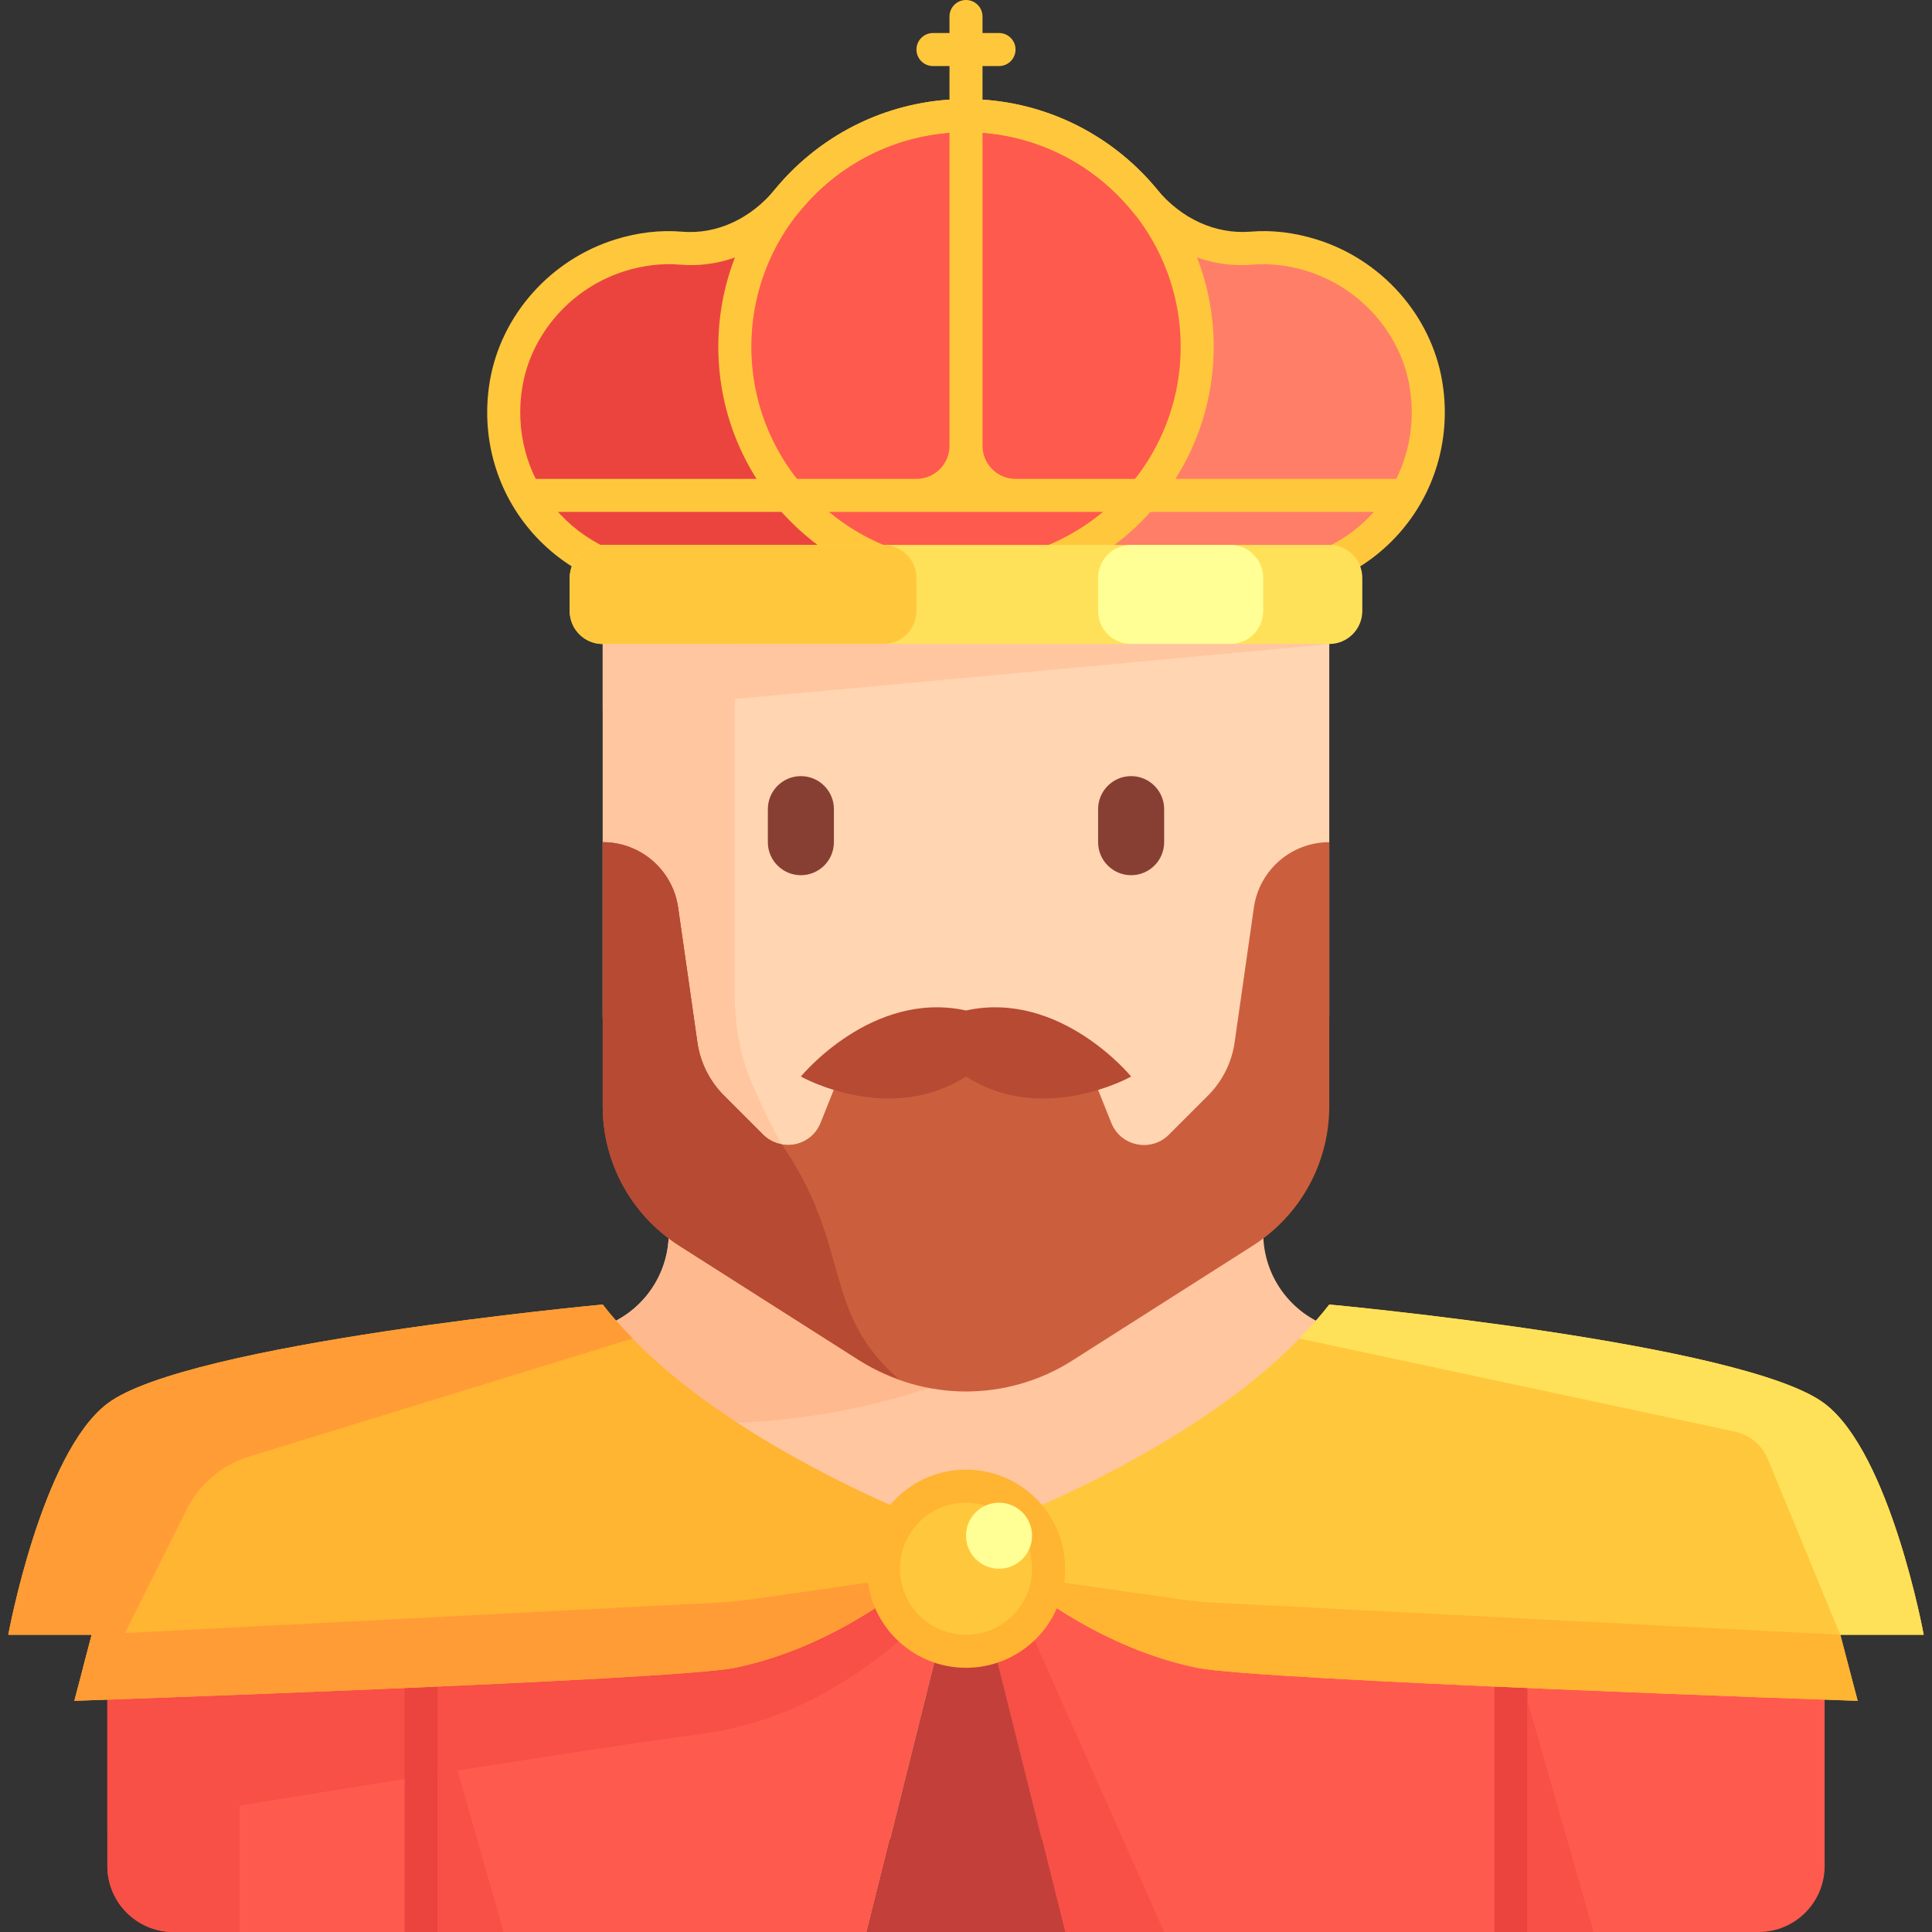 <?xml version="1.0" encoding="iso-8859-1"?>
<!-- Generator: Adobe Illustrator 19.0.0, SVG Export Plug-In . SVG Version: 6.00 Build 0)  -->
<svg version="1.1" id="Layer_1" xmlns="http://www.w3.org/2000/svg" xmlns:xlink="http://www.w3.org/1999/xlink" x="0px" y="0px"
	 viewBox="0 0 512 512" style="enable-background:new 0 0 512 512;" xml:space="preserve">
<rect x="0" y="0" width="512" height="512" fill="#333333" stroke="none"/>
<path style="fill:#FFC69F;" d="M361.023,354.465l-8.302-2.768c-10.721-3.574-17.953-13.607-17.953-24.909v-24.836l8.752-8.752
	l-8.752-0.622L256,327.586l-78.767-35.008l-8.752,0.622l8.752,8.752v24.836c0,11.302-7.231,21.334-17.953,24.909l-8.302,2.768
	c0,0-19.145,67.827,17.504,78.767S256,512,256,512s50.871-67.827,87.519-78.767S361.023,354.465,361.023,354.465z"/>
<path style="fill:#FF5A4E;" d="M256,406.977L229.744,512H45.954c-9.668,0-17.504-7.836-17.504-17.504v-52.512L256,406.977z"/>
<g>
	<path style="fill:#F84F46;" d="M142.225,424.481L28.45,441.985v42.302c28.709-4.764,120.537-19.906,157.535-24.799
		c35.097-4.641,58.602-29.531,66.774-39.543l1.011-4.044L142.225,424.481z"/>
	<path style="fill:#F84F46;" d="M28.45,494.496c0,9.667,7.837,17.504,17.504,17.504h17.504v-65.639c0-3.336-0.674-6.493-1.672-9.505
		l-33.336,5.129V494.496z"/>
</g>
<rect x="107.222" y="433.232" style="fill:#EB443F;" width="8.752" height="78.767"/>
<path style="fill:#FFB98F;" d="M161.37,375.798c117.057,13.675,173.398-71.614,173.398-71.614l-11.636-6.434L256,327.587
	l-78.767-35.008l-8.752,0.621l8.752,8.752v24.835c0,11.302-7.231,21.335-17.953,24.91l-8.302,2.767c0,0-2.295,8.272-3.774,19.427
	C151.725,374.567,156.388,375.217,161.37,375.798z"/>
<path style="fill:#FFD5B2;" d="M332.005,306.099l-47.813,30.426c-17.201,10.947-39.183,10.947-56.384,0l-47.813-30.426
	c-12.622-8.032-20.266-21.956-20.266-36.918v-98.505c0-53.169,43.102-96.271,96.271-96.271l0,0
	c53.169,0,96.271,43.102,96.271,96.271v98.505C352.271,284.141,344.628,298.066,332.005,306.099z"/>
<path style="fill:#FFC69F;" d="M238.204,341.489c-18.997-14.002-31.942-38.453-38.49-53.278c-3.325-7.529-4.979-15.647-4.979-23.879
	V126.915l-28.634,9.545c-4.055,10.645-6.374,22.147-6.374,34.215v98.506c0,14.961,7.644,28.886,20.266,36.918l47.813,30.426
	C231.108,338.625,234.619,340.194,238.204,341.489z"/>
<g>
	<path style="fill:#873F33;" d="M212.24,231.938L212.24,231.938c-4.833,0-8.752-3.919-8.752-8.752v-8.752
		c0-4.833,3.919-8.752,8.752-8.752l0,0c4.833,0,8.752,3.919,8.752,8.752v8.752C220.992,228.02,217.074,231.938,212.24,231.938z"/>
	<path style="fill:#873F33;" d="M299.76,231.938L299.76,231.938c-4.833,0-8.752-3.919-8.752-8.752v-8.752
		c0-4.833,3.919-8.752,8.752-8.752l0,0c4.833,0,8.752,3.919,8.752,8.752v8.752C308.512,228.02,304.593,231.938,299.76,231.938z"/>
</g>
<path style="fill:#B1693C;" d="M226.242,275.698l-8.753,21.882c-2.484,6.214-10.513,7.861-15.246,3.13l-10.393-10.393
	c-3.808-3.808-6.28-8.75-7.041-14.082l-5.103-35.721c-1.42-9.943-9.936-17.328-19.98-17.328v45.992
	c0,14.963,7.644,28.887,20.267,36.92l47.812,30.426c8.601,5.473,18.395,8.21,28.192,8.21v-69.036h-29.755V275.698z"/>
<path style="fill:#CB5F3D;" d="M332.292,240.514l-5.103,35.721c-0.761,5.332-3.233,10.274-7.041,14.082l-10.393,10.393
	c-4.733,4.73-12.761,3.083-15.246-3.13l-8.753-21.882h-29.757h-29.757l-8.753,21.882c-2.484,6.214-10.513,7.861-15.246,3.13
	l-10.393-10.393c-3.808-3.808-6.28-8.75-7.041-14.082l-5.103-35.721c-1.42-9.943-9.936-17.328-19.98-17.328v70.015
	c0,14.963,7.644,28.887,20.267,36.92l47.812,30.426c8.601,5.473,18.395,8.21,28.192,8.21c9.797,0,19.591-2.737,28.192-8.21
	l47.812-30.426c12.624-8.033,20.267-21.957,20.267-36.92v-70.015C342.227,223.186,333.712,230.571,332.292,240.514z"/>
<g>
	<path style="fill:#B64A33;" d="M256,267.788c-24.979-5.47-43.76,17.504-43.76,17.504s23.247,13.128,43.76,0"/>
	<path style="fill:#B64A33;" d="M256,267.788c24.979-5.47,43.76,17.504,43.76,17.504s-23.247,13.128-43.76,0"/>
	<path style="fill:#B64A33;" d="M238.203,365.512c-20.767-18.158-12.289-35.115-31.042-62.283c-1.774-0.321-3.497-1.101-4.917-2.519
		l-10.393-10.393c-3.808-3.808-6.28-8.75-7.041-14.082l-5.103-35.721c-1.42-9.943-9.936-17.328-19.98-17.328v70.015
		c0,14.963,7.644,28.887,20.267,36.92l47.812,30.426c1.736,1.105,3.551,2.018,5.375,2.9
		C234.83,364.211,238.203,365.512,238.203,365.512z"/>
</g>
<path style="fill:#FF5A4E;" d="M347.577,67.623c-5.587-1.731-10.977-2.261-16.086-1.852c-11.015,0.882-21.292-4.37-28.329-12.89
	C291.944,39.296,274.998,30.632,256,30.632s-35.944,8.664-47.162,22.249c-7.038,8.52-17.315,13.771-28.33,12.89
	c-5.109-0.409-10.499,0.123-16.086,1.852c-15.48,4.794-27.536,18.039-30.281,34.01c-4.742,27.593,16.379,51.526,43.091,51.526
	c14.549,0,27.348-7.178,35.304-18.102c11.097,11.175,26.468,18.102,43.463,18.102s32.365-6.927,43.463-18.102
	c7.957,10.925,20.754,18.102,35.304,18.102c26.712,0,47.834-23.933,43.091-51.526C375.113,85.662,363.057,72.417,347.577,67.623z"/>
<rect x="177.237" y="109.399" style="fill:#EB443F;" width="78.767" height="52.512"/>
<rect x="264.756" y="109.399" style="fill:#FF7E68;" width="78.767" height="52.512"/>
<circle style="fill:#EB443F;" cx="177.237" cy="109.399" r="43.76"/>
<g>
	<circle style="fill:#FF7E68;" cx="334.772" cy="109.399" r="43.76"/>
	<path style="fill:#FF7E68;" d="M299.76,83.143l-8.752-35.008h7.789c1.534,1.505,2.995,3.085,4.365,4.744
		c7.037,8.521,17.314,13.773,28.329,12.891c0.95-0.074,1.954,0.056,2.922,0.047L299.76,83.143z"/>
</g>
<path style="fill:#EB443F;" d="M212.24,83.143l8.752-35.008h-7.789c-1.534,1.505-2.995,3.085-4.365,4.744
	c-7.037,8.521-17.314,13.773-28.329,12.891c-0.95-0.074-1.954,0.056-2.922,0.047L212.24,83.143z"/>
<circle style="fill:#FF5A4E;" cx="256.004" cy="91.895" r="61.264"/>
<g>
	<path style="fill:#FFC83C;" d="M334.767,157.535c-2.419,0-4.376-1.957-4.376-4.376c0-2.419,1.957-4.376,4.376-4.376
		c11.637,0,22.619-5.111,30.127-14.017c7.504-8.906,10.658-20.709,8.653-32.392c-2.444-14.197-13.145-26.196-27.264-30.572
		c-4.829-1.487-9.692-2.06-14.444-1.675c-11.962,1.043-23.671-4.316-32.055-14.461C288.943,42.538,272.982,35.008,256,35.008
		s-32.943,7.53-43.785,20.658c-8.384,10.162-20.008,15.513-32.055,14.461c-4.752-0.385-9.615,0.188-14.448,1.675
		c-14.115,4.376-24.816,16.376-27.256,30.572c-2.009,11.684,1.145,23.487,8.649,32.392c7.508,8.906,18.486,14.017,30.127,14.017
		c2.419,0,4.376,1.957,4.376,4.376c0,2.419-1.957,4.376-4.376,4.376c-14.226,0-27.645-6.248-36.819-17.128
		c-9.171-10.88-13.029-25.29-10.581-39.52c2.991-17.41,16.06-32.102,33.295-37.444c5.902-1.829,11.868-2.547,17.735-2.034
		c9.102,0.735,18.064-3.41,24.602-11.316C217.975,34.948,236.398,26.256,256,26.256s38.025,8.692,50.537,23.837
		c6.542,7.914,15.534,11.957,24.602,11.316c5.88-0.522,11.837,0.206,17.73,2.034c17.235,5.333,30.307,20.034,33.302,37.444
		c2.444,14.239-1.415,28.641-10.585,39.52C362.411,151.296,348.993,157.535,334.767,157.535z"/>
	<path style="fill:#FFC83C;" d="M256,157.535c-36.196,0-65.639-29.444-65.639-65.639S219.804,26.256,256,26.256
		s65.639,29.444,65.639,65.639S292.195,157.535,256,157.535z M256,35.008c-31.367,0-56.888,25.521-56.888,56.888
		s25.521,56.888,56.888,56.888s56.888-25.521,56.888-56.888S287.366,35.008,256,35.008z"/>
</g>
<path style="fill:#FFE159;" d="M352.271,170.663H159.729c-4.833,0-8.752-3.919-8.752-8.752v-8.752c0-4.833,3.919-8.752,8.752-8.752
	h192.542c4.833,0,8.752,3.919,8.752,8.752v8.752C361.023,166.744,357.104,170.663,352.271,170.663z"/>
<path style="fill:#FFC83C;" d="M234.12,170.663h-74.391c-4.833,0-8.752-3.919-8.752-8.752v-8.752c0-4.833,3.919-8.752,8.752-8.752
	h74.391c4.833,0,8.752,3.919,8.752,8.752v8.752C242.872,166.744,238.953,170.663,234.12,170.663z"/>
<path style="fill:#FFFF95;" d="M326.015,170.663H299.76c-4.833,0-8.752-3.919-8.752-8.752v-8.752c0-4.833,3.919-8.752,8.752-8.752
	h26.256c4.833,0,8.752,3.919,8.752,8.752v8.752C334.767,166.744,330.849,170.663,326.015,170.663z"/>
<g>
	<path style="fill:#FFC83C;" d="M264.752,17.504h-17.504c-2.419,0-4.376-1.957-4.376-4.376s1.957-4.376,4.376-4.376h17.504
		c2.419,0,4.376,1.957,4.376,4.376S267.171,17.504,264.752,17.504z"/>
	<path style="fill:#FFC83C;" d="M269.128,126.903c-4.833,0-8.752-3.919-8.752-8.752V4.376C260.376,1.957,258.419,0,256,0
		s-4.376,1.957-4.376,4.376v113.775c0,4.833-3.919,8.752-8.752,8.752H133.473l8.752,8.752h227.55l8.752-8.752H269.128z"/>
</g>
<path style="fill:#FFB432;" d="M159.729,345.713c0,0-110.129,10.21-131.279,26.256C11.008,385.2,2.194,433.233,2.194,433.233h22.101
	l-4.597,17.504c0,0,159.112-5.457,175.039-8.752c21.15-4.376,41.83-16.437,61.264-35.008
	C256,406.977,189.267,384.003,159.729,345.713z"/>
<path style="fill:#FF9C36;" d="M243.938,417.452l-44.507,6.358c-3.128,0.446-6.275,0.753-9.431,0.915l-165.706,8.508l-4.597,17.504
	c0,0,159.112-5.457,175.039-8.752C211.57,438.502,228.092,430.078,243.938,417.452z"/>
<path style="fill:#FF5A4E;" d="M256,406.977L282.256,512h183.791c9.668,0,17.504-7.836,17.504-17.504v-52.512L256,406.977z"/>
<polygon style="fill:#F84F46;" points="260.478,424.889 282.256,512 308.512,512 273.504,433.233 "/>
<rect x="396.035" y="433.232" style="fill:#EB443F;" width="8.752" height="78.767"/>
<path style="fill:#FFC83C;" d="M352.271,345.713c0,0,110.129,10.21,131.279,26.256c17.441,13.231,26.256,61.264,26.256,61.264
	h-22.101l4.597,17.504c0,0-159.112-5.457-175.039-8.752c-21.15-4.376-41.83-16.437-61.264-35.008
	C256,406.977,322.733,384.003,352.271,345.713z"/>
<path style="fill:#FFB432;" d="M268.061,417.452l44.507,6.358c3.128,0.446,6.275,0.753,9.431,0.915l165.706,8.508l4.597,17.504
	c0,0-159.112-5.457-175.039-8.752C300.429,438.502,283.907,430.078,268.061,417.452z"/>
<path style="fill:#FFE159;" d="M352.271,345.713c0,0,110.129,10.21,131.279,26.256c17.441,13.231,26.256,61.264,26.256,61.264
	h-22.101l-19.174-46.49c-1.555-3.77-4.866-6.531-8.854-7.383l-115.366-24.65C347.15,351.802,349.868,348.829,352.271,345.713z"/>
<polygon style="fill:#C33F39;" points="256,406.977 229.744,512 282.256,512 "/>
<circle style="fill:#FFB432;" cx="256.004" cy="415.728" r="26.256"/>
<circle style="fill:#FFC83C;" cx="256.004" cy="415.728" r="17.504"/>
<circle style="fill:#FFFF95;" cx="264.756" cy="406.976" r="8.752"/>
<path style="fill:#FF9C36;" d="M159.729,345.713c0,0-110.129,10.21-131.279,26.256C11.008,385.2,2.194,433.233,2.194,433.233h22.101
	l-2.298,8.752h6.453l20.976-41.955c3.372-6.742,9.356-11.812,16.562-14.029l101.7-31.293
	C164.849,351.802,162.131,348.829,159.729,345.713z"/>
<g>
	<polygon style="fill:#F84F46;" points="115.969,450.736 133.473,512 115.969,512 	"/>
	<polygon style="fill:#F84F46;" points="404.783,450.736 422.287,512 404.783,512 	"/>
</g>
<path style="fill:#FFC69F;" d="M159.729,188.167c-0.273,0.547,192.542-17.504,192.542-17.504H159.729L159.729,188.167
	L159.729,188.167z"/>
<g>
</g>
<g>
</g>
<g>
</g>
<g>
</g>
<g>
</g>
<g>
</g>
<g>
</g>
<g>
</g>
<g>
</g>
<g>
</g>
<g>
</g>
<g>
</g>
<g>
</g>
<g>
</g>
<g>
</g>
</svg>
